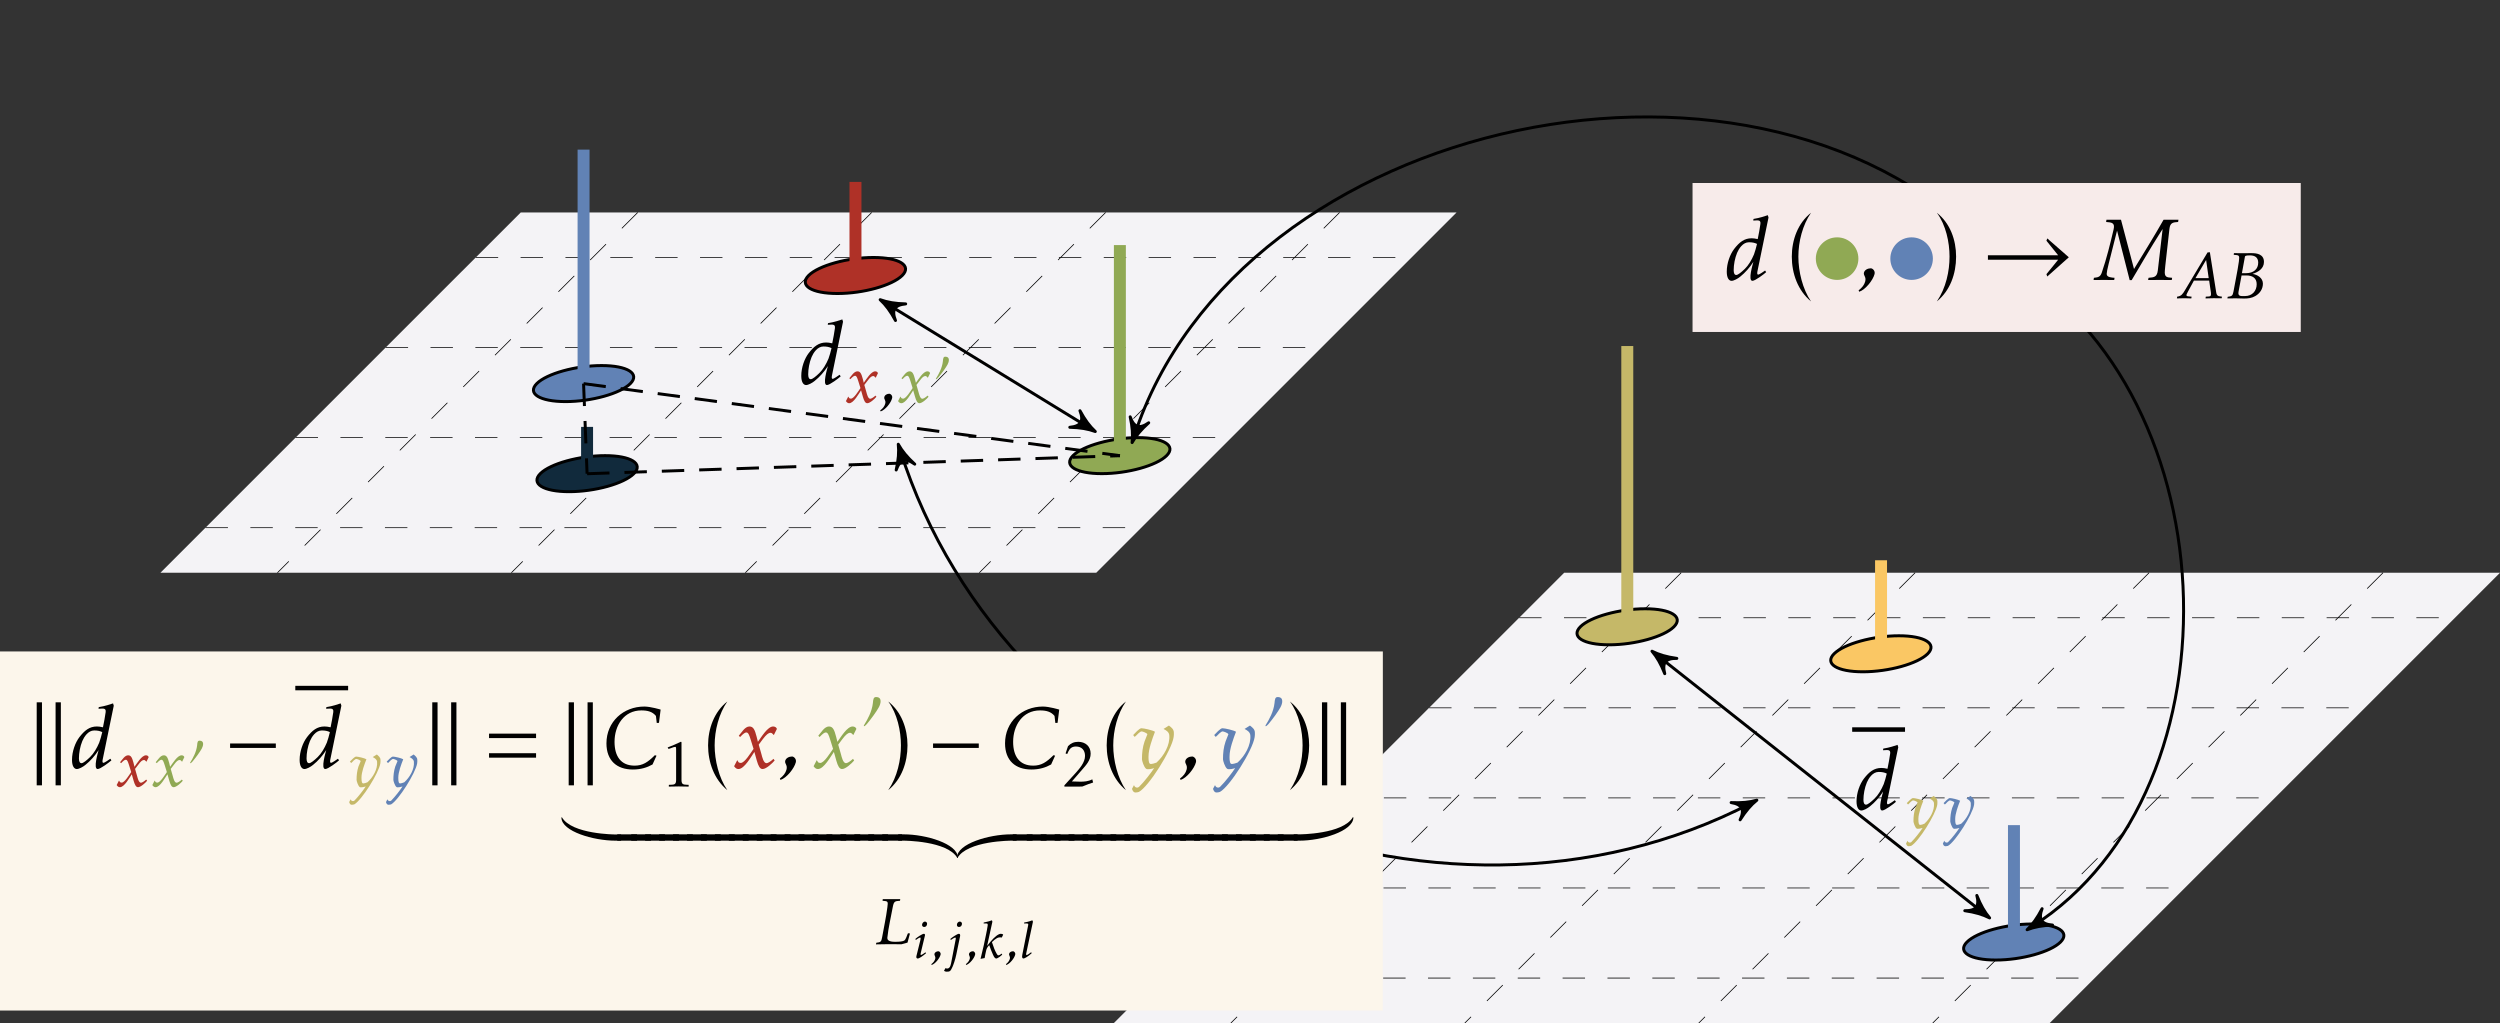 <?xml version="1.0" encoding="UTF-8" standalone="no"?>
<svg
   xmlns:dc="http://purl.org/dc/elements/1.1/"
   xmlns:cc="http://creativecommons.org/ns#"
   xmlns:rdf="http://www.w3.org/1999/02/22-rdf-syntax-ns#"
   xmlns:svg="http://www.w3.org/2000/svg"
   xmlns="http://www.w3.org/2000/svg"
   xmlns:xlink="http://www.w3.org/1999/xlink"
   xmlns:sodipodi="http://sodipodi.sourceforge.net/DTD/sodipodi-0.dtd"
   xmlns:inkscape="http://www.inkscape.org/namespaces/inkscape"
   width="333.149pt"
   height="136.385pt"
   viewBox="0 0 333.149 136.385"
   version="1.2"
   id="svg992"
   sodipodi:docname="fused_gromov_wasserstein.svg"
   inkscape:version="1.0.2 (e86c8708, 2021-01-15)">
  <rect x="0" y="0" width="333.149" height="136.385" fill="#333333" stroke="none"/>
  <sodipodi:namedview
     pagecolor="#ffffff"
     bordercolor="#666666"
     borderopacity="1"
     objecttolerance="10"
     gridtolerance="10"
     guidetolerance="10"
     inkscape:pageopacity="0"
     inkscape:pageshadow="2"
     inkscape:window-width="1440"
     inkscape:window-height="828"
     id="namedview994"
     showgrid="false"
     inkscape:zoom="1.8505234"
     inkscape:cx="222.09932"
     inkscape:cy="90.92333"
     inkscape:window-x="0"
     inkscape:window-y="23"
     inkscape:window-maximized="0"
     inkscape:current-layer="svg992" />
  <defs
     id="defs525">
    <g
       id="g517">
      <symbol
         overflow="visible"
         id="glyph0-0">
        <path
           style="stroke:none;"
           d=""
           id="path391" />
      </symbol>
      <symbol
         overflow="visible"
         id="glyph0-1">
        <path
           style="stroke:none;"
           d="M 6.141 -8.312 L 6.047 -8.625 C 5.672 -8.5 5.016 -8.266 4.141 -8.125 L 4.109 -7.906 C 4.594 -7.906 5.156 -8.094 5.062 -7.453 C 4.969 -6.797 4.844 -6.109 4.703 -5.438 C 4.391 -5.516 4.109 -5.547 3.891 -5.547 C 2.906 -5.547 2.25 -5.016 1.562 -4.125 C 1.016 -3.406 0.578 -2.234 0.578 -1.094 C 0.578 -0.219 0.891 0.125 1.219 0.125 C 1.516 0.125 2.062 -0.172 2.359 -0.422 C 3.047 -0.969 3.641 -1.656 4.125 -2.406 C 4.062 -2.141 3.359 0.125 4 0.125 C 4.359 0.125 5.562 -0.781 5.828 -1.031 L 5.688 -1.25 C 5.516 -1.141 4.938 -0.703 4.75 -0.703 C 4.656 -0.703 4.609 -0.828 4.656 -1.094 Z M 4.609 -4.797 C 4.547 -4.484 4.297 -3.609 4.203 -3.391 C 3.891 -2.656 3.484 -1.953 2.984 -1.469 C 2.531 -1.031 2.078 -0.656 1.844 -0.656 C 1.609 -0.656 1.5 -0.891 1.5 -1.297 C 1.5 -2.016 1.656 -2.891 1.953 -3.609 C 2.188 -4.156 2.719 -5.016 3.531 -5.016 C 3.969 -5.016 4.297 -4.953 4.609 -4.797 Z M 4.609 -4.797 "
           id="path394" />
      </symbol>
      <symbol
         overflow="visible"
         id="glyph0-2">
        <path
           style="stroke:none;"
           d="M 2.156 -0.781 C 2.266 -1.234 1.875 -1.547 1.656 -1.547 C 1.25 -1.547 0.812 -1.328 0.734 -0.938 C 0.672 -0.547 1.078 -0.406 0.906 0.219 C 0.781 0.672 0.484 1.047 0.031 1.391 L 0.109 1.578 C 0.938 1.312 1.953 0.031 2.156 -0.781 Z M 2.156 -0.781 "
           id="path397" />
      </symbol>
      <symbol
         overflow="visible"
         id="glyph0-3">
        <path
           style="stroke:none;"
           d="M 11.391 -8.016 C 10.734 -8.016 10.062 -8.016 9.406 -8.016 C 8.141 -5.781 6.797 -3.641 5.469 -1.453 L 3.734 -8.016 C 3.094 -8.016 2.438 -8.016 1.797 -8.016 L 1.75 -7.719 C 2.438 -7.656 2.969 -7.656 2.75 -6.734 C 2.297 -4.812 1.828 -2.891 1.188 -1.016 C 1.016 -0.484 0.781 -0.328 0.125 -0.281 L 0.078 0.016 C 0.766 0 2.141 0 2.828 0.016 L 2.875 -0.281 C 2.516 -0.312 1.797 -0.328 1.828 -0.812 C 1.844 -1.031 1.906 -1.438 2.094 -2.156 C 3.406 -7.344 3.188 -6.516 3.219 -6.531 L 4.891 0.031 L 5.156 0.031 C 6.406 -2.062 7.625 -4.188 8.938 -6.25 L 9.281 -6.781 L 8.641 -1.266 C 8.531 -0.375 8.156 -0.344 7.406 -0.281 L 7.344 0.016 C 8.094 0 9.656 0 10.5 0.016 L 10.547 -0.281 C 9.812 -0.328 9.5 -0.375 9.578 -1.25 C 9.609 -1.672 9.5 -0.641 10.188 -6.797 C 10.281 -7.625 10.656 -7.672 11.344 -7.719 Z M 11.391 -8.016 "
           id="path400" />
      </symbol>
      <symbol
         overflow="visible"
         id="glyph0-4">
        <path
           style="stroke:none;"
           d="M 8.125 -7.797 C 8.125 -7.797 6.797 -8.203 5.953 -8.203 C 3.172 -8.203 0.906 -6.188 0.906 -3.297 C 0.906 -1 2.297 0.188 4.422 0.188 C 5.484 0.188 6.328 -0.078 7.047 -0.484 L 7.578 -1.656 L 7.359 -1.719 C 6.406 -0.766 5.734 -0.328 4.656 -0.328 C 2.844 -0.328 1.984 -1.562 1.984 -3.5 C 1.984 -5.672 3.234 -7.688 5.562 -7.688 C 6.438 -7.688 7.047 -7.5 7.5 -6.953 L 7.609 -6.016 L 7.906 -6.031 Z M 8.125 -7.797 "
           id="path403" />
      </symbol>
      <symbol
         overflow="visible"
         id="glyph0-5">
        <path
           style="stroke:none;"
           d="M 5.969 -5.219 C 5.922 -5.406 5.719 -5.547 5.469 -5.547 C 4.734 -5.547 3.891 -4.125 3.438 -3.5 L 3.266 -4.188 C 3.031 -5.109 2.828 -5.547 2.312 -5.547 C 1.703 -5.547 1.25 -4.719 0.891 -4.312 L 1.062 -4.141 C 1.5 -4.609 1.734 -4.75 1.891 -4.75 C 2.141 -4.75 2.266 -4.484 2.484 -3.766 L 2.859 -2.562 C 2.516 -2.094 1.688 -0.688 1.156 -0.688 C 1.016 -0.688 0.906 -0.734 0.859 -0.781 L 0.688 -1.062 L 0.266 -0.25 C 0.453 0 0.594 0.125 0.844 0.125 C 1.641 0.125 2.562 -1.578 2.969 -2.156 L 3.297 -0.984 C 3.5 -0.281 3.703 0.125 4.062 0.125 C 4.547 0.125 5.359 -0.641 5.672 -1.016 L 5.516 -1.234 C 5.094 -0.844 4.75 -0.656 4.578 -0.656 C 4.188 -0.656 4 -1.516 3.922 -1.812 L 3.547 -3.125 C 3.656 -3.281 4 -3.719 4.094 -3.859 C 4.547 -4.453 4.844 -4.703 5.109 -4.703 C 5.234 -4.703 5.328 -4.656 5.422 -4.547 C 5.469 -4.469 5.562 -4.406 5.562 -4.406 Z M 5.969 -5.219 "
           id="path406" />
      </symbol>
      <symbol
         overflow="visible"
         id="glyph0-6">
        <path
           style="stroke:none;"
           d="M 5.75 -4.719 C 5.75 -5.188 5.406 -5.422 5.094 -5.672 L 4.375 -5.219 C 4.703 -5.047 5.094 -4.828 5.141 -4.391 C 5.266 -3.078 4.422 -1.625 3.438 -0.734 C 3.344 -0.703 2.734 -0.469 2.562 -0.578 C 2.344 -0.734 2.375 -1.406 2.375 -1.578 C 2.375 -2.562 2.891 -3.938 3.234 -4.844 C 2.938 -5.047 1.75 -5.312 1.422 -5.312 C 1.141 -5.312 0.531 -4.609 0.328 -4.406 L 0.531 -4.156 C 0.688 -4.281 0.844 -4.453 1 -4.609 C 1.172 -4.766 1.344 -4.891 1.453 -4.891 C 1.594 -4.891 2.219 -4.656 2.219 -4.5 C 2.219 -4.469 1.891 -3.688 1.844 -3.547 C 1.578 -2.75 1.5 -2.016 1.5 -1.172 C 1.5 -1 1.75 -0.125 2.062 0.094 C 2.266 0.234 2.922 0.078 3.125 0 C 2.734 0.594 1.844 1.781 1.094 2.516 C 0.953 2.641 0.578 2.672 0.438 2.266 L 0.172 2.766 C 0.266 3.047 0.375 3.25 0.656 3.25 C 0.734 3.25 1.016 3.219 1.094 3.172 C 2.406 2.453 5.469 -2.391 5.719 -4.125 C 5.766 -4.359 5.75 -4.547 5.75 -4.719 Z M 5.75 -4.719 "
           id="path409" />
      </symbol>
      <symbol
         overflow="visible"
         id="glyph1-0">
        <path
           style="stroke:none;"
           d=""
           id="path412" />
      </symbol>
      <symbol
         overflow="visible"
         id="glyph1-1">
        <path
           style="stroke:none;"
           d="M 3.438 2.938 C 2.312 1.297 1.75 -1.047 1.75 -3.031 C 1.75 -5.031 2.312 -7.25 3.438 -8.875 C 1.688 -7.5 0.875 -5.266 0.875 -3.031 C 0.875 -0.766 1.688 1.5 3.438 2.938 Z M 3.438 2.938 "
           id="path415" />
      </symbol>
      <symbol
         overflow="visible"
         id="glyph1-2">
        <path
           style="stroke:none;"
           d="M 3.094 -3.031 C 3.094 -5.266 2.297 -7.484 0.531 -8.875 C 1.734 -7.25 2.219 -4.938 2.219 -3.031 C 2.219 -1.094 1.75 1.141 0.531 2.938 C 2.297 1.5 3.094 -0.734 3.094 -3.031 Z M 3.094 -3.031 "
           id="path418" />
      </symbol>
      <symbol
         overflow="visible"
         id="glyph1-3">
        <path
           style="stroke:none;"
           d="M 7.047 -4 L 7.047 -4.594 L 0.781 -4.594 L 0.781 -4 Z M 7.047 -1.391 L 7.047 -1.984 L 0.781 -1.984 L 0.781 -1.391 Z M 7.047 -1.391 "
           id="path421" />
      </symbol>
      <symbol
         overflow="visible"
         id="glyph2-0">
        <path
           style="stroke:none;"
           d=""
           id="path424" />
      </symbol>
      <symbol
         overflow="visible"
         id="glyph2-1">
        <path
           style="stroke:none;"
           d="M 11.562 -3.016 L 8.688 -5.531 L 8.578 -5.219 L 10.141 -3.281 L 0.781 -3.281 L 0.781 -2.688 L 10.141 -2.688 L 8.578 -0.766 L 8.688 -0.453 Z M 11.562 -3.016 "
           id="path427" />
      </symbol>
      <symbol
         overflow="visible"
         id="glyph2-2">
        <path
           style="stroke:none;"
           d="M 4.125 2.297 L 4.125 -8.766 L 3.422 -8.766 L 3.422 2.297 Z M 1.609 2.297 L 1.609 -8.766 L 0.906 -8.766 L 0.906 2.297 Z M 1.609 2.297 "
           id="path430" />
      </symbol>
      <symbol
         overflow="visible"
         id="glyph2-3">
        <path
           style="stroke:none;"
           d="M 6.703 -2.688 L 6.703 -3.281 L 0.609 -3.281 L 0.609 -2.688 Z M 6.703 -2.688 "
           id="path433" />
      </symbol>
      <symbol
         overflow="visible"
         id="glyph3-0">
        <path
           style="stroke:none;"
           d=""
           id="path436" />
      </symbol>
      <symbol
         overflow="visible"
         id="glyph3-1">
        <path
           style="stroke:none;"
           d="M 5.938 -0.219 C 5.469 -0.281 5.25 -0.281 5.172 -0.797 L 4.328 -6.141 L 4.016 -6.109 L 1 -1.062 C 0.719 -0.594 0.531 -0.281 -0.031 -0.219 L -0.062 0.016 C 0.578 -0.016 1.234 -0.016 1.859 0.016 L 1.891 -0.219 C 1.141 -0.281 1.047 -0.25 1.406 -0.891 L 2.203 -2.359 L 4.234 -2.359 C 4.234 -2.359 4.469 -0.766 4.469 -0.75 C 4.516 -0.172 4.391 -0.266 3.781 -0.219 L 3.75 0.016 C 4.469 -0.016 5.203 -0.016 5.922 0 C 5.891 0 5.938 -0.219 5.938 -0.219 Z M 4.172 -2.688 L 2.406 -2.688 L 3.828 -5.109 Z M 4.172 -2.688 "
           id="path439" />
      </symbol>
      <symbol
         overflow="visible"
         id="glyph3-2">
        <path
           style="stroke:none;"
           d="M 5.188 -4.844 C 5.188 -5.859 4.281 -6.031 3.484 -6.016 C 2.891 -6.016 1.766 -6 1.188 -6.016 L 1.156 -5.797 C 1.906 -5.734 1.953 -5.766 1.844 -4.891 C 1.656 -3.547 1.359 -2.234 1.125 -0.891 C 1.016 -0.328 0.906 -0.266 0.359 -0.203 L 0.312 0.016 C 0.938 -0.016 2.047 0.016 2.484 0.031 C 3.031 0.047 3.578 -0.031 4.031 -0.297 C 4.656 -0.656 5.047 -1.25 5.047 -1.953 C 5.047 -2.703 4.328 -3.156 3.656 -3.25 C 4.406 -3.484 5.188 -3.953 5.188 -4.844 Z M 4.422 -4.75 C 4.422 -3.906 3.828 -3.344 2.766 -3.344 L 2.25 -3.344 L 2.656 -5.562 C 2.703 -5.734 3.172 -5.719 3.312 -5.719 C 3.969 -5.719 4.422 -5.453 4.422 -4.75 Z M 4.219 -1.875 C 4.219 -0.984 3.625 -0.297 2.656 -0.297 C 2.141 -0.297 1.688 -0.219 1.797 -0.859 L 2.203 -3.047 L 2.828 -3.047 C 3.656 -3.047 4.219 -2.703 4.219 -1.875 Z M 4.219 -1.875 "
           id="path442" />
      </symbol>
      <symbol
         overflow="visible"
         id="glyph3-3">
        <path
           style="stroke:none;"
           d="M 4.469 -3.906 C 4.438 -4.047 4.297 -4.156 4.109 -4.156 C 3.547 -4.156 2.922 -3.094 2.578 -2.625 L 2.453 -3.141 C 2.266 -3.828 2.125 -4.156 1.734 -4.156 C 1.281 -4.156 0.938 -3.547 0.656 -3.234 L 0.797 -3.109 C 1.125 -3.469 1.297 -3.562 1.422 -3.562 C 1.609 -3.562 1.688 -3.359 1.859 -2.828 L 2.141 -1.922 C 1.891 -1.562 1.266 -0.516 0.875 -0.516 C 0.766 -0.516 0.688 -0.547 0.641 -0.594 L 0.516 -0.797 L 0.203 -0.188 C 0.344 0 0.453 0.094 0.641 0.094 C 1.234 0.094 1.922 -1.188 2.219 -1.625 L 2.469 -0.75 C 2.625 -0.219 2.781 0.094 3.047 0.094 C 3.406 0.094 4.031 -0.469 4.266 -0.766 L 4.141 -0.922 C 3.828 -0.641 3.562 -0.5 3.438 -0.5 C 3.141 -0.5 3 -1.141 2.938 -1.359 L 2.656 -2.344 C 2.75 -2.469 3 -2.797 3.078 -2.891 C 3.406 -3.344 3.625 -3.531 3.844 -3.531 C 3.922 -3.531 4 -3.5 4.062 -3.406 C 4.094 -3.359 4.172 -3.297 4.172 -3.297 Z M 4.469 -3.906 "
           id="path445" />
      </symbol>
      <symbol
         overflow="visible"
         id="glyph3-4">
        <path
           style="stroke:none;"
           d="M 1.609 -0.594 C 1.688 -0.922 1.406 -1.172 1.234 -1.172 C 0.938 -1.172 0.609 -1 0.562 -0.703 C 0.5 -0.406 0.812 -0.312 0.688 0.156 C 0.594 0.5 0.375 0.797 0.016 1.047 L 0.078 1.188 C 0.703 0.984 1.469 0.031 1.609 -0.594 Z M 1.609 -0.594 "
           id="path448" />
      </symbol>
      <symbol
         overflow="visible"
         id="glyph3-5">
        <path
           style="stroke:none;"
           d="M 4.312 -3.547 C 4.312 -3.891 4.047 -4.062 3.828 -4.266 L 3.281 -3.922 C 3.531 -3.781 3.828 -3.625 3.859 -3.297 C 3.953 -2.312 3.312 -1.219 2.578 -0.562 C 2.516 -0.531 2.047 -0.344 1.922 -0.438 C 1.766 -0.562 1.781 -1.062 1.781 -1.188 C 1.781 -1.922 2.172 -2.953 2.438 -3.625 C 2.203 -3.781 1.312 -3.984 1.062 -3.984 C 0.859 -3.984 0.391 -3.469 0.234 -3.312 L 0.406 -3.125 C 0.516 -3.203 0.625 -3.344 0.75 -3.469 C 0.875 -3.578 1 -3.672 1.094 -3.672 C 1.188 -3.672 1.672 -3.5 1.672 -3.375 C 1.672 -3.359 1.422 -2.766 1.375 -2.656 C 1.188 -2.062 1.125 -1.516 1.125 -0.875 C 1.125 -0.75 1.312 -0.094 1.547 0.078 C 1.688 0.172 2.203 0.047 2.344 0 C 2.047 0.453 1.375 1.344 0.828 1.891 C 0.719 1.984 0.438 2 0.328 1.703 L 0.141 2.078 C 0.203 2.281 0.281 2.438 0.5 2.438 C 0.547 2.438 0.766 2.406 0.812 2.391 C 1.797 1.844 4.094 -1.797 4.297 -3.094 C 4.328 -3.281 4.312 -3.422 4.312 -3.547 Z M 4.312 -3.547 "
           id="path451" />
      </symbol>
      <symbol
         overflow="visible"
         id="glyph3-6">
        <path
           style="stroke:none;"
           d="M 4.797 -1.438 L 4.531 -1.469 C 4.391 -1.203 4.281 -0.688 4.047 -0.5 C 3.859 -0.375 3.406 -0.328 2.828 -0.328 C 2.531 -0.328 1.734 -0.344 1.781 -0.859 C 1.922 -2.25 2.266 -3.625 2.516 -5.016 C 2.656 -5.734 2.812 -5.75 3.469 -5.797 L 3.5 -6.016 C 2.891 -6 1.734 -6.016 1.172 -6.016 L 1.141 -5.797 C 1.891 -5.734 1.891 -5.734 1.781 -4.891 C 1.609 -3.547 1.312 -2.219 1.078 -0.891 C 0.984 -0.328 0.875 -0.266 0.312 -0.203 L 0.266 0.016 C 1.109 -0.016 2.578 -0.016 3.672 0 L 4.469 -0.219 C 4.531 -0.469 4.672 -1.016 4.797 -1.438 Z M 4.797 -1.438 "
           id="path454" />
      </symbol>
      <symbol
         overflow="visible"
         id="glyph4-0">
        <path
           style="stroke:none;"
           d=""
           id="path457" />
      </symbol>
      <symbol
         overflow="visible"
         id="glyph4-1">
        <path
           style="stroke:none;"
           d="M 2.047 -2.469 C 2.234 -2.812 2.422 -3.516 1.75 -3.516 C 1.484 -3.516 1.453 -3.281 1.422 -2.891 C 1.328 -2.016 0.875 -1.203 0.516 -0.625 C 0.438 -0.516 0.5 -0.391 0.781 -0.703 C 1.266 -1.281 1.812 -2.031 2.047 -2.469 Z M 2.047 -2.469 "
           id="path460" />
      </symbol>
      <symbol
         overflow="visible"
         id="glyph5-0">
        <path
           style="stroke:none;"
           d=""
           id="path463" />
      </symbol>
      <symbol
         overflow="visible"
         id="glyph5-1">
        <path
           style="stroke:none;"
           d="M 3.672 0.016 L 3.672 -0.219 C 3.109 -0.266 2.719 -0.156 2.719 -0.828 L 2.719 -5.891 L 2.656 -5.969 C 1.594 -5.484 1.922 -5.625 0.875 -5.203 L 0.969 -5.016 C 1.188 -5.016 1.641 -5.281 1.891 -5.281 C 2.016 -5.281 2 -5.016 2 -4.938 L 2 -0.828 C 2 -0.141 1.594 -0.266 1.031 -0.219 L 1.031 0.016 C 1.906 -0.016 2.797 -0.016 3.672 0.016 Z M 3.672 0.016 "
           id="path466" />
      </symbol>
      <symbol
         overflow="visible"
         id="glyph5-2">
        <path
           style="stroke:none;"
           d="M 4.453 -0.531 L 4.344 -0.953 C 3.797 -0.672 3.25 -0.641 2.75 -0.641 C 2.344 -0.641 1.625 -0.672 1.625 -0.672 L 2.953 -2.203 C 3.5 -2.828 4.125 -3.484 4.125 -4.375 C 4.125 -5.359 3.422 -5.953 2.469 -5.953 C 1.922 -5.953 1.484 -5.766 1.109 -5.375 L 0.781 -4.406 L 1 -4.328 L 1.156 -4.672 C 1.375 -5.109 1.656 -5.328 2.172 -5.328 C 2.938 -5.328 3.375 -4.828 3.375 -4.078 C 3.375 -3.203 2.641 -2.375 2.094 -1.766 L 0.625 -0.156 L 0.625 0.016 C 0.938 0 2.922 0.031 3.031 0 C 3.953 -0.375 3.688 -0.266 4.453 -0.531 Z M 4.453 -0.531 "
           id="path469" />
      </symbol>
      <symbol
         overflow="visible"
         id="glyph6-0">
        <path
           style="stroke:none;"
           d=""
           id="path472" />
      </symbol>
      <symbol
         overflow="visible"
         id="glyph6-1">
        <path
           style="stroke:none;"
           d="M 2.625 -3.172 C 2.875 -3.625 3.125 -4.531 2.25 -4.531 C 1.906 -4.531 1.875 -4.219 1.828 -3.719 C 1.703 -2.594 1.125 -1.547 0.656 -0.797 C 0.562 -0.656 0.641 -0.5 1 -0.906 C 1.625 -1.641 2.328 -2.625 2.625 -3.172 Z M 2.625 -3.172 "
           id="path475" />
      </symbol>
      <symbol
         overflow="visible"
         id="glyph7-0">
        <path
           style="stroke:none;"
           d=""
           id="path478" />
      </symbol>
      <symbol
         overflow="visible"
         id="glyph7-1">
        <path
           style="stroke:none;"
           d="M 7.891 0 L 7.891 -0.828 L 7.156 -0.828 C 7.156 -0.828 1.312 -0.828 0 -3.125 C 0 -3.125 -0.062 -3.109 -0.062 -3.047 C 0 -1.234 4.203 0 7.141 0 Z M 7.891 0 "
           id="path481" />
      </symbol>
      <symbol
         overflow="visible"
         id="glyph7-2">
        <path
           style="stroke:none;"
           d="M 7.891 2.219 C 7.828 0.406 3.641 -0.844 0.688 -0.844 L -0.062 -0.844 L -0.062 0 L 0.672 0 C 0.672 0 6.516 0 7.828 2.312 C 7.828 2.312 7.891 2.281 7.891 2.219 Z M 7.891 2.219 "
           id="path484" />
      </symbol>
      <symbol
         overflow="visible"
         id="glyph7-3">
        <path
           style="stroke:none;"
           d="M 7.891 0 L 7.891 -0.844 L 7.141 -0.844 C 4.203 -0.844 0 0.406 -0.062 2.219 C -0.062 2.281 0 2.312 0 2.312 C 1.312 0 7.156 0 7.156 0 Z M 7.891 0 "
           id="path487" />
      </symbol>
      <symbol
         overflow="visible"
         id="glyph7-4">
        <path
           style="stroke:none;"
           d="M 7.891 -3.062 C 7.891 -3.125 7.828 -3.141 7.828 -3.141 C 6.516 -0.844 0.672 -0.844 0.672 -0.844 L -0.062 -0.844 L -0.062 0 L 0.688 0 C 3.641 0 7.828 -1.25 7.891 -3.062 Z M 7.891 -3.062 "
           id="path490" />
      </symbol>
      <symbol
         overflow="visible"
         id="glyph8-0">
        <path
           style="stroke:none;"
           d="M 10.406 8.25 L 9.234 7.344 C 8.984 6.234 8.062 5.422 6.703 5.406 L 6.703 3.531 C 6.703 2.5 6.703 0.438 8.141 0.438 C 8.578 0.438 8.812 0.531 9.031 1.188 L 9.203 1.094 C 9.156 0.938 9.188 0 8.25 0 C 7.375 0 6.797 0.312 6.406 0.797 C 6.344 0.484 6.188 0 5.5 0 C 3.094 0 2.875 2.438 2.875 4.266 L 2.875 5.422 C 1.266 5.422 0.203 6.656 0.25 8.094 C 0.297 9.641 0.938 10.906 2.859 11.016 C 2.859 11.438 2.891 11.922 2.891 12.328 C 2.891 13.328 2.906 15.25 1.516 15.25 C 1.172 15.25 0.781 15.062 0.656 14.5 L 0.438 14.609 C 0.484 14.766 0.453 15.688 1.406 15.688 C 2.266 15.688 2.828 15.328 3.219 14.766 C 3.266 15.078 3.375 15.688 4.141 15.688 C 6.484 15.688 6.703 12.953 6.703 11.016 C 8.688 10.906 9.266 9.656 9.312 8.094 L 10.047 8.703 Z M 6.234 1.047 C 5.703 1.922 5.625 3.203 5.625 4.266 L 5.625 5.422 L 3.953 5.406 L 3.953 3.531 C 3.953 2.5 3.953 0.438 5.391 0.438 C 5.797 0.438 6.031 0.531 6.234 1.047 Z M 8.609 8.062 C 8.578 9.938 7.859 10.281 6.703 10.406 L 6.703 6.016 C 7.656 6.094 8.328 6.5 8.531 7.406 L 7.5 8.422 L 7.906 8.828 Z M 5.609 10.406 L 3.953 10.406 L 3.953 6.016 L 5.609 6.016 Z M 2.859 10.406 C 1.672 10.281 0.984 9.875 0.953 8.062 C 0.938 6.844 1.828 6.094 2.859 6.016 Z M 5.641 12.328 C 5.641 13.328 5.656 15.25 4.266 15.25 C 3.922 15.25 3.531 15.062 3.406 14.5 L 3.359 14.516 C 3.891 13.562 3.953 12.156 3.953 11.016 L 5.609 11.016 C 5.609 11.438 5.641 11.922 5.641 12.328 Z M 5.641 12.328 "
           id="path493" />
      </symbol>
      <symbol
         overflow="visible"
         id="glyph8-1">
        <path
           style="stroke:none;"
           d="M 2.578 0 L 2.578 -0.844 L -0.062 -0.844 L -0.062 0 Z M 2.578 0 "
           id="path496" />
      </symbol>
      <symbol
         overflow="visible"
         id="glyph9-0">
        <path
           style="stroke:none;"
           d=""
           id="path499" />
      </symbol>
      <symbol
         overflow="visible"
         id="glyph9-1">
        <path
           style="stroke:none;"
           d="M 1.984 -4.578 C 1.984 -4.719 1.875 -4.859 1.703 -4.859 C 1.484 -4.859 1.312 -4.625 1.312 -4.406 C 1.328 -4.25 1.422 -4.141 1.609 -4.141 C 1.828 -4.141 1.984 -4.328 1.984 -4.578 Z M 1.844 -0.641 L 1.766 -0.766 C 1.672 -0.688 1.266 -0.406 1.172 -0.406 C 1.125 -0.406 1.094 -0.484 1.125 -0.609 L 1.672 -2.891 C 1.734 -3.078 1.719 -3.234 1.562 -3.234 C 1.344 -3.234 0.625 -2.75 0.422 -2.547 L 0.484 -2.406 C 0.562 -2.484 0.953 -2.734 1.047 -2.734 C 1.188 -2.734 1.094 -2.422 1.078 -2.344 L 0.562 -0.266 C 0.5 -0.031 0.625 0.062 0.734 0.062 C 0.938 0.062 1.406 -0.266 1.844 -0.641 Z M 1.844 -0.641 "
           id="path502" />
      </symbol>
      <symbol
         overflow="visible"
         id="glyph9-2">
        <path
           style="stroke:none;"
           d="M 1.25 -0.453 C 1.312 -0.719 1.094 -0.906 0.969 -0.906 C 0.734 -0.906 0.469 -0.781 0.438 -0.547 C 0.391 -0.328 0.625 -0.234 0.531 0.125 C 0.453 0.391 0.281 0.609 0.016 0.812 L 0.062 0.922 C 0.547 0.766 1.141 0.016 1.25 -0.453 Z M 1.25 -0.453 "
           id="path505" />
      </symbol>
      <symbol
         overflow="visible"
         id="glyph9-3">
        <path
           style="stroke:none;"
           d="M 2.391 -4.578 C 2.391 -4.719 2.281 -4.859 2.109 -4.859 C 1.875 -4.859 1.703 -4.625 1.719 -4.406 C 1.719 -4.25 1.828 -4.141 2 -4.141 C 2.234 -4.141 2.391 -4.328 2.391 -4.578 Z M 2.141 -2.906 C 2.172 -3.078 2.141 -3.234 1.984 -3.234 C 1.766 -3.234 1.047 -2.734 0.844 -2.547 L 0.906 -2.406 C 1 -2.484 1.391 -2.734 1.484 -2.734 C 1.562 -2.734 1.594 -2.656 1.547 -2.453 L 0.938 0.719 C 0.844 1.219 0.625 1.531 0.188 1.344 L 0 1.703 C 0 1.703 0.172 1.812 0.281 1.812 C 0.703 1.812 0.844 1.859 1.125 1.188 C 1.219 1 1.516 0.172 1.641 -0.484 Z M 2.141 -2.906 "
           id="path508" />
      </symbol>
      <symbol
         overflow="visible"
         id="glyph9-4">
        <path
           style="stroke:none;"
           d="M 3.281 -3.109 C 3.234 -3.188 3.125 -3.234 2.969 -3.234 C 2.641 -3.234 2.125 -2.812 1.594 -2.188 C 1.438 -2 1.281 -1.812 1.141 -1.625 L 1.844 -4.844 L 1.781 -5.031 C 1.562 -4.953 1.203 -4.828 0.688 -4.734 L 0.672 -4.609 L 1.016 -4.609 C 1.203 -4.609 1.234 -4.562 1.219 -4.344 C 1.094 -3.484 0.875 -2.594 0.703 -1.734 C 0.609 -1.297 0.484 -0.797 0.266 0.109 L 0.812 0 C 0.812 -0.094 0.953 -0.75 1 -0.953 C 1.062 -1.25 1.172 -1.469 1.422 -1.719 C 1.609 -1.203 1.766 -0.781 1.922 -0.453 C 2.094 -0.047 2.234 0.062 2.359 0.062 C 2.531 0.062 3.047 -0.312 3.156 -0.469 L 3.078 -0.594 C 3.016 -0.516 2.75 -0.359 2.641 -0.359 C 2.562 -0.359 2.516 -0.406 2.422 -0.562 C 2.203 -0.922 1.984 -1.484 1.781 -2.125 C 1.984 -2.328 2.203 -2.516 2.453 -2.656 C 2.656 -2.766 2.875 -2.781 3.094 -2.734 Z M 3.281 -3.109 "
           id="path511" />
      </symbol>
      <symbol
         overflow="visible"
         id="glyph9-5">
        <path
           style="stroke:none;"
           d="M 1.906 -4.844 L 1.828 -5.031 C 1.625 -4.953 1.281 -4.828 0.734 -4.734 L 0.719 -4.609 L 1.062 -4.609 C 1.266 -4.609 1.312 -4.562 1.266 -4.359 L 0.484 -0.422 C 0.406 -0.062 0.516 0.062 0.641 0.062 C 0.797 0.062 1.25 -0.203 1.734 -0.641 L 1.672 -0.781 C 1.562 -0.688 1.156 -0.391 1.062 -0.391 C 1.016 -0.391 0.984 -0.469 1 -0.578 Z M 1.906 -4.844 "
           id="path514" />
      </symbol>
    </g>
    <clipPath
       id="clip1">
      <path
         d="M 148 76 L 333.148 76 L 333.148 136.387 L 148 136.387 Z M 148 76 "
         id="path519" />
    </clipPath>
    <clipPath
       id="clip2">
      <path
         d="M 153 74 L 329 74 L 329 136.387 L 153 136.387 Z M 153 74 "
         id="path522" />
    </clipPath>
  </defs>
  <g
     id="surface11229">
    <path
       style=" stroke:none;fill-rule:nonzero;fill:rgb(95.399%,95.2%,96.399%);fill-opacity:1;"
       d="M 69.395 28.312 L 21.383 76.32 L 146.09 76.32 L 194.102 28.312 Z M 69.395 28.312 "
       id="path527" />
    <path
       style="fill:none;stroke-width:0.1;stroke-linecap:butt;stroke-linejoin:miter;stroke:rgb(0%,0%,0%);stroke-opacity:1;stroke-dasharray:2.989,2.989;stroke-miterlimit:10;"
       d="M -15.587 -0.001 L 109.12 -0.001 M -27.591 -12.004 L 97.116 -12.004 M -39.595 -24.004 L 85.112 -24.004 M -51.595 -36.008 L 73.112 -36.008 M 6.002 6 L -42.009 -42.008 M 37.178 6 L -10.834 -42.008 M 68.354 6 L 20.342 -42.008 M 99.534 6 L 51.522 -42.008 "
       transform="matrix(1,0,0,-1,78.982,34.312)"
       id="path529" />
    <g
       clip-path="url(#clip1)"
       clip-rule="nonzero"
       id="g533">
      <path
         style=" stroke:none;fill-rule:nonzero;fill:rgb(95.399%,95.2%,96.399%);fill-opacity:1;"
         d="M 208.445 76.32 L 148.43 136.336 L 273.137 136.336 L 333.152 76.32 Z M 208.445 76.32 "
         id="path531" />
    </g>
    <g
       clip-path="url(#clip2)"
       clip-rule="nonzero"
       id="g537">
      <path
         style="fill:none;stroke-width:0.1;stroke-linecap:butt;stroke-linejoin:miter;stroke:rgb(0%,0%,0%);stroke-opacity:1;stroke-dasharray:2.989,2.989;stroke-miterlimit:10;"
         d="M 123.459 -48.012 L 248.17 -48.012 M 111.459 -60.016 L 236.166 -60.016 M 99.456 -72.016 L 224.163 -72.016 M 87.452 -84.02 L 212.159 -84.02 M 75.448 -96.024 L 200.159 -96.024 M 145.049 -42.008 L 85.038 -102.024 M 176.229 -42.008 L 116.213 -102.024 M 207.405 -42.008 L 147.389 -102.024 M 238.581 -42.008 L 178.569 -102.024 "
         transform="matrix(1,0,0,-1,78.982,34.312)"
         id="path535" />
    </g>
    <path
       style="fill-rule:nonzero;fill:rgb(37.999%,50.999%,70.999%);fill-opacity:1;stroke-width:0.399;stroke-linecap:butt;stroke-linejoin:miter;stroke:rgb(0%,0%,0%);stroke-opacity:1;stroke-miterlimit:10;"
       d="M 5.018 -16.805 C 3.694 -18.129 -0.173 -19.204 -3.615 -19.204 C -7.06 -19.204 -8.775 -18.129 -7.451 -16.805 C -6.127 -15.477 -2.259 -14.403 1.186 -14.403 C 4.627 -14.403 6.346 -15.477 5.018 -16.805 Z M 5.018 -16.805 "
       transform="matrix(1,0,0,-1,78.982,34.312)"
       id="path539" />
    <path
       style="fill-rule:nonzero;fill:rgb(6.667%,16.472%,23.528%);fill-opacity:1;stroke-width:0.399;stroke-linecap:butt;stroke-linejoin:miter;stroke:rgb(0%,0%,0%);stroke-opacity:1;stroke-miterlimit:10;"
       d="M 5.487 -28.805 C 4.163 -30.133 0.295 -31.208 -3.15 -31.208 C -6.591 -31.208 -8.31 -30.133 -6.982 -28.805 C -5.658 -27.481 -1.791 -26.407 1.651 -26.407 C 5.096 -26.407 6.815 -27.481 5.487 -28.805 Z M 5.487 -28.805 "
       transform="matrix(1,0,0,-1,78.982,34.312)"
       id="path541" />
    <path
       style="fill-rule:nonzero;fill:rgb(68.625%,19.217%,15.294%);fill-opacity:1;stroke-width:0.399;stroke-linecap:butt;stroke-linejoin:miter;stroke:rgb(0%,0%,0%);stroke-opacity:1;stroke-miterlimit:10;"
       d="M 41.248 -2.399 C 39.92 -3.727 36.053 -4.801 32.612 -4.801 C 29.166 -4.801 27.452 -3.727 28.776 -2.399 C 30.104 -1.075 33.967 -0.001 37.413 -0.001 C 40.854 -0.001 42.573 -1.075 41.248 -2.399 Z M 41.248 -2.399 "
       transform="matrix(1,0,0,-1,78.982,34.312)"
       id="path543" />
    <path
       style="fill-rule:nonzero;fill:rgb(56.47%,66.273%,32.939%);fill-opacity:1;stroke-width:0.399;stroke-linecap:butt;stroke-linejoin:miter;stroke:rgb(0%,0%,0%);stroke-opacity:1;stroke-miterlimit:10;"
       d="M 76.479 -26.407 C 75.151 -27.731 71.284 -28.805 67.842 -28.805 C 64.397 -28.805 62.682 -27.731 64.006 -26.407 C 65.334 -25.083 69.198 -24.004 72.643 -24.004 C 76.088 -24.004 77.803 -25.083 76.479 -26.407 Z M 76.479 -26.407 "
       transform="matrix(1,0,0,-1,78.982,34.312)"
       id="path545" />
    <path
       style="fill-rule:nonzero;fill:rgb(77.254%,72.156%,40.784%);fill-opacity:1;stroke-width:0.399;stroke-linecap:butt;stroke-linejoin:miter;stroke:rgb(0%,0%,0%);stroke-opacity:1;stroke-miterlimit:10;"
       d="M 144.084 -49.211 C 142.76 -50.54 138.893 -51.614 135.448 -51.614 C 132.006 -51.614 130.288 -50.54 131.616 -49.211 C 132.94 -47.887 136.807 -46.813 140.248 -46.813 C 143.694 -46.813 145.409 -47.887 144.084 -49.211 Z M 144.084 -49.211 "
       transform="matrix(1,0,0,-1,78.982,34.312)"
       id="path547" />
    <path
       style="fill-rule:nonzero;fill:rgb(98.039%,78.04%,39.217%);fill-opacity:1;stroke-width:0.399;stroke-linecap:butt;stroke-linejoin:miter;stroke:rgb(0%,0%,0%);stroke-opacity:1;stroke-miterlimit:10;"
       d="M 177.897 -52.813 C 176.569 -54.137 172.706 -55.211 169.26 -55.211 C 165.815 -55.211 164.1 -54.137 165.424 -52.813 C 166.752 -51.489 170.62 -50.411 174.061 -50.411 C 177.506 -50.411 179.221 -51.489 177.897 -52.813 Z M 177.897 -52.813 "
       transform="matrix(1,0,0,-1,78.982,34.312)"
       id="path549" />
    <path
       style="fill-rule:nonzero;fill:rgb(37.999%,50.999%,70.999%);fill-opacity:1;stroke-width:0.399;stroke-linecap:butt;stroke-linejoin:miter;stroke:rgb(0%,0%,0%);stroke-opacity:1;stroke-miterlimit:10;"
       d="M 195.604 -91.223 C 194.28 -92.547 190.413 -93.622 186.971 -93.622 C 183.526 -93.622 181.807 -92.547 183.135 -91.223 C 184.459 -89.895 188.327 -88.821 191.772 -88.821 C 195.213 -88.821 196.932 -89.895 195.604 -91.223 Z M 195.604 -91.223 "
       transform="matrix(1,0,0,-1,78.982,34.312)"
       id="path551" />
    <path
       style="fill:none;stroke-width:1.594;stroke-linecap:butt;stroke-linejoin:miter;stroke:rgb(37.999%,50.999%,70.999%);stroke-opacity:1;stroke-miterlimit:10;"
       d="M -1.216 -16.805 L -1.216 14.374 "
       transform="matrix(1,0,0,-1,78.982,34.312)"
       id="path553" />
    <path
       style="fill:none;stroke-width:1.594;stroke-linecap:butt;stroke-linejoin:miter;stroke:rgb(6.667%,16.472%,23.528%);stroke-opacity:1;stroke-miterlimit:10;"
       d="M -0.748 -28.813 L -0.748 -22.575 "
       transform="matrix(1,0,0,-1,78.982,34.312)"
       id="path555" />
    <path
       style="fill:none;stroke-width:1.594;stroke-linecap:butt;stroke-linejoin:miter;stroke:rgb(68.625%,19.217%,15.294%);stroke-opacity:1;stroke-miterlimit:10;"
       d="M 35.018 -2.403 L 35.018 10.07 "
       transform="matrix(1,0,0,-1,78.982,34.312)"
       id="path557" />
    <path
       style="fill:none;stroke-width:1.594;stroke-linecap:butt;stroke-linejoin:miter;stroke:rgb(56.47%,66.273%,32.939%);stroke-opacity:1;stroke-miterlimit:10;"
       d="M 70.252 -26.411 L 70.252 1.652 "
       transform="matrix(1,0,0,-1,78.982,34.312)"
       id="path559" />
    <path
       style="fill:none;stroke-width:1.594;stroke-linecap:butt;stroke-linejoin:miter;stroke:rgb(77.254%,72.156%,40.784%);stroke-opacity:1;stroke-miterlimit:10;"
       d="M 137.87 -49.219 L 137.87 -11.801 "
       transform="matrix(1,0,0,-1,78.982,34.312)"
       id="path561" />
    <path
       style="fill:none;stroke-width:1.594;stroke-linecap:butt;stroke-linejoin:miter;stroke:rgb(98.039%,78.04%,39.217%);stroke-opacity:1;stroke-miterlimit:10;"
       d="M 171.686 -52.821 L 171.686 -40.348 "
       transform="matrix(1,0,0,-1,78.982,34.312)"
       id="path563" />
    <path
       style="fill:none;stroke-width:1.594;stroke-linecap:butt;stroke-linejoin:miter;stroke:rgb(37.999%,50.999%,70.999%);stroke-opacity:1;stroke-miterlimit:10;"
       d="M 189.397 -91.235 L 189.397 -75.645 "
       transform="matrix(1,0,0,-1,78.982,34.312)"
       id="path565" />
    <path
       style="fill:none;stroke-width:0.399;stroke-linecap:butt;stroke-linejoin:miter;stroke:rgb(0%,0%,0%);stroke-opacity:1;stroke-dasharray:2.989,1.993;stroke-miterlimit:10;"
       d="M -1.216 -16.809 L -0.748 -28.817 "
       transform="matrix(1,0,0,-1,78.982,34.312)"
       id="path567" />
    <path
       style="fill:none;stroke-width:0.399;stroke-linecap:butt;stroke-linejoin:miter;stroke:rgb(0%,0%,0%);stroke-opacity:1;stroke-dasharray:2.989,1.993;stroke-miterlimit:10;"
       d="M -1.216 -16.809 L 70.264 -26.415 "
       transform="matrix(1,0,0,-1,78.982,34.312)"
       id="path569" />
    <path
       style="fill:none;stroke-width:0.399;stroke-linecap:butt;stroke-linejoin:miter;stroke:rgb(0%,0%,0%);stroke-opacity:1;stroke-dasharray:2.989,1.993;stroke-miterlimit:10;"
       d="M -0.748 -28.817 L 70.264 -26.415 "
       transform="matrix(1,0,0,-1,78.982,34.312)"
       id="path571" />
    <path
       style="fill:none;stroke-width:0.399;stroke-linecap:butt;stroke-linejoin:miter;stroke:rgb(0%,0%,0%);stroke-opacity:1;stroke-miterlimit:10;"
       d="M 72.127 -23.907 C 85.916 18.957 156.194 34.113 187.088 -0.001 C 218.229 -16.219 220.6 -70.833 191.823 -89.153 "
       transform="matrix(1,0,0,-1,78.982,34.312)"
       id="path573" />
    <path
       style="fill-rule:nonzero;fill:rgb(0%,0%,0%);fill-opacity:1;stroke-width:0.399;stroke-linecap:butt;stroke-linejoin:round;stroke:rgb(0%,0%,0%);stroke-opacity:1;stroke-miterlimit:10;"
       d="M 0.797 -0.002 C -0.199 0.199 -1.197 0.596 -2.39 1.296 C -1.195 0.4 -1.196 -0.401 -2.39 -1.294 C -1.195 -0.597 -0.198 -0.199 0.797 -0.002 Z M 0.797 -0.002 "
       transform="matrix(-0.306,0.952,0.952,0.306,151.109,58.219)"
       id="path575" />
    <path
       style="fill-rule:nonzero;fill:rgb(0%,0%,0%);fill-opacity:1;stroke-width:0.399;stroke-linecap:butt;stroke-linejoin:round;stroke:rgb(0%,0%,0%);stroke-opacity:1;stroke-miterlimit:10;"
       d="M 0.798 -0.001 C -0.2 0.2 -1.197 0.598 -2.393 1.295 C -1.195 0.397 -1.196 -0.398 -2.392 -1.294 C -1.194 -0.598 -0.199 -0.199 0.798 -0.001 Z M 0.798 -0.001 "
       transform="matrix(-0.843,0.537,0.537,0.843,270.806,123.467)"
       id="path577" />
    <path
       style=" stroke:none;fill-rule:nonzero;fill:rgb(96.863%,91.922%,91.53%);fill-opacity:1;"
       d="M 225.547 44.238 L 306.598 44.238 L 306.598 24.387 L 225.547 24.387 Z M 225.547 44.238 "
       id="path579" />
    <g
       style="fill:rgb(0%,0%,0%);fill-opacity:1;"
       id="g583">
      <use
         xlink:href="#glyph0-1"
         x="229.53"
         y="37.3"
         id="use581" />
    </g>
    <g
       style="fill:rgb(0%,0%,0%);fill-opacity:1;"
       id="g587">
      <use
         xlink:href="#glyph1-1"
         x="237.9"
         y="37.229"
         id="use585" />
    </g>
    <path
       style="fill-rule:nonzero;fill:rgb(56.47%,66.273%,32.939%);fill-opacity:1;stroke-width:0.399;stroke-linecap:butt;stroke-linejoin:miter;stroke:rgb(56.47%,66.273%,32.939%);stroke-opacity:1;stroke-miterlimit:10;"
       d="M 2.637 0 C 2.637 1.457 1.458 2.637 0.001 2.637 C -1.457 2.637 -2.636 1.457 -2.636 0 C -2.636 -1.457 -1.457 -2.637 0.001 -2.637 C 1.458 -2.637 2.637 -1.457 2.637 0 Z M 2.637 0 "
       transform="matrix(1,0,0,-1,244.812,34.465)"
       id="path589" />
    <g
       style="fill:rgb(0%,0%,0%);fill-opacity:1;"
       id="g593">
      <use
         xlink:href="#glyph0-2"
         x="247.647"
         y="37.3"
         id="use591" />
    </g>
    <path
       style="fill-rule:nonzero;fill:rgb(37.999%,50.999%,70.999%);fill-opacity:1;stroke-width:0.399;stroke-linecap:butt;stroke-linejoin:miter;stroke:rgb(37.999%,50.999%,70.999%);stroke-opacity:1;stroke-miterlimit:10;"
       d="M 2.635 0 C 2.635 1.457 1.455 2.637 -0.002 2.637 C -1.455 2.637 -2.635 1.457 -2.635 0 C -2.635 -1.457 -1.455 -2.637 -0.002 -2.637 C 1.455 -2.637 2.635 -1.457 2.635 0 Z M 2.635 0 "
       transform="matrix(1,0,0,-1,254.74,34.465)"
       id="path595" />
    <g
       style="fill:rgb(0%,0%,0%);fill-opacity:1;"
       id="g599">
      <use
         xlink:href="#glyph1-2"
         x="257.575"
         y="37.229"
         id="use597" />
    </g>
    <g
       style="fill:rgb(0%,0%,0%);fill-opacity:1;"
       id="g603">
      <use
         xlink:href="#glyph2-1"
         x="264.129"
         y="37.3"
         id="use601" />
    </g>
    <g
       style="fill:rgb(0%,0%,0%);fill-opacity:1;"
       id="g607">
      <use
         xlink:href="#glyph0-3"
         x="278.909"
         y="37.3"
         id="use605" />
    </g>
    <g
       style="fill:rgb(0%,0%,0%);fill-opacity:1;"
       id="g613">
      <use
         xlink:href="#glyph3-1"
         x="290.158"
         y="39.751"
         id="use609" />
      <use
         xlink:href="#glyph3-2"
         x="296.506"
         y="39.751"
         id="use611" />
    </g>
    <path
       style="fill:none;stroke-width:0.399;stroke-linecap:butt;stroke-linejoin:miter;stroke:rgb(0%,0%,0%);stroke-opacity:1;stroke-miterlimit:10;"
       d="M 38.991 -6.04 L 66.295 -22.774 "
       transform="matrix(1,0,0,-1,78.982,34.312)"
       id="path615" />
    <path
       style="fill-rule:nonzero;fill:rgb(0%,0%,0%);fill-opacity:1;stroke-width:0.399;stroke-linecap:butt;stroke-linejoin:round;stroke:rgb(0%,0%,0%);stroke-opacity:1;stroke-miterlimit:10;"
       d="M 0.795 0.001 C -0.2 0.197 -1.198 0.599 -2.391 1.297 C -1.194 0.399 -1.196 -0.399 -2.391 -1.297 C -1.198 -0.597 -0.199 -0.201 0.795 0.001 Z M 0.795 0.001 "
       transform="matrix(-0.853,-0.523,-0.523,0.853,117.971,40.352)"
       id="path617" />
    <path
       style="fill-rule:nonzero;fill:rgb(0%,0%,0%);fill-opacity:1;stroke-width:0.399;stroke-linecap:butt;stroke-linejoin:round;stroke:rgb(0%,0%,0%);stroke-opacity:1;stroke-miterlimit:10;"
       d="M 0.798 0 C -0.2 0.2 -1.195 0.598 -2.391 1.294 C -1.197 0.399 -1.195 -0.397 -2.39 -1.294 C -1.195 -0.598 -0.199 -0.198 0.798 0 Z M 0.798 0 "
       transform="matrix(0.853,0.523,0.523,-0.853,145.277,57.087)"
       id="path619" />
    <g
       style="fill:rgb(0%,0%,0%);fill-opacity:1;"
       id="g623">
      <use
         xlink:href="#glyph0-1"
         x="106.2"
         y="51.188"
         id="use621" />
    </g>
    <g
       style="fill:rgb(68.625%,19.217%,15.294%);fill-opacity:1;"
       id="g627">
      <use
         xlink:href="#glyph3-3"
         x="112.524"
         y="53.639"
         id="use625" />
    </g>
    <g
       style="fill:rgb(0%,0%,0%);fill-opacity:1;"
       id="g631">
      <use
         xlink:href="#glyph3-4"
         x="117.277"
         y="53.639"
         id="use629" />
    </g>
    <g
       style="fill:rgb(56.47%,66.273%,32.939%);fill-opacity:1;"
       id="g635">
      <use
         xlink:href="#glyph3-3"
         x="119.473"
         y="53.639"
         id="use633" />
    </g>
    <g
       style="fill:rgb(56.47%,66.273%,32.939%);fill-opacity:1;"
       id="g639">
      <use
         xlink:href="#glyph4-1"
         x="124.225"
         y="51.047"
         id="use637" />
    </g>
    <path
       style="fill:none;stroke-width:0.399;stroke-linecap:butt;stroke-linejoin:miter;stroke:rgb(0%,0%,0%);stroke-opacity:1;stroke-miterlimit:10;"
       d="M 141.788 -52.961 L 185.526 -87.512 "
       transform="matrix(1,0,0,-1,78.982,34.312)"
       id="path641" />
    <path
       style="fill-rule:nonzero;fill:rgb(0%,0%,0%);fill-opacity:1;stroke-width:0.399;stroke-linecap:butt;stroke-linejoin:round;stroke:rgb(0%,0%,0%);stroke-opacity:1;stroke-miterlimit:10;"
       d="M 0.797 0.002 C -0.2 0.199 -1.196 0.597 -2.391 1.296 C -1.195 0.4 -1.196 -0.398 -2.389 -1.296 C -1.195 -0.596 -0.2 -0.198 0.797 0.002 Z M 0.797 0.002 "
       transform="matrix(-0.785,-0.62,-0.62,0.785,220.771,87.274)"
       id="path643" />
    <path
       style="fill-rule:nonzero;fill:rgb(0%,0%,0%);fill-opacity:1;stroke-width:0.399;stroke-linecap:butt;stroke-linejoin:round;stroke:rgb(0%,0%,0%);stroke-opacity:1;stroke-miterlimit:10;"
       d="M 0.799 -0.001 C -0.199 0.197 -1.198 0.598 -2.39 1.294 C -1.196 0.4 -1.198 -0.398 -2.39 -1.295 C -1.193 -0.598 -0.198 -0.201 0.799 -0.001 Z M 0.799 -0.001 "
       transform="matrix(0.785,0.62,0.62,-0.785,264.507,121.825)"
       id="path645" />
    <path
       style="fill:none;stroke-width:0.598;stroke-linecap:butt;stroke-linejoin:miter;stroke:rgb(0%,0%,0%);stroke-opacity:1;stroke-miterlimit:10;"
       d="M -0.001 0.001 L 7.042 0.001 "
       transform="matrix(1,0,0,-1,246.821,97.22)"
       id="path647" />
    <g
       style="fill:rgb(0%,0%,0%);fill-opacity:1;"
       id="g651">
      <use
         xlink:href="#glyph0-1"
         x="246.821"
         y="107.884"
         id="use649" />
    </g>
    <g
       style="fill:rgb(77.254%,72.156%,40.784%);fill-opacity:1;"
       id="g655">
      <use
         xlink:href="#glyph3-5"
         x="253.862"
         y="110.334"
         id="use653" />
    </g>
    <g
       style="fill:rgb(37.999%,50.999%,70.999%);fill-opacity:1;"
       id="g659">
      <use
         xlink:href="#glyph3-5"
         x="258.767"
         y="110.334"
         id="use657" />
    </g>
    <path
       style="fill:none;stroke-width:0.399;stroke-linecap:butt;stroke-linejoin:miter;stroke:rgb(0%,0%,0%);stroke-opacity:1;stroke-miterlimit:10;"
       d="M 40.963 -25.649 C 55.229 -70.938 112.303 -94.598 154.428 -72.688 "
       transform="matrix(1,0,0,-1,78.982,34.312)"
       id="path661" />
    <path
       style="fill-rule:nonzero;fill:rgb(0%,0%,0%);fill-opacity:1;stroke-width:0.399;stroke-linecap:butt;stroke-linejoin:round;stroke:rgb(0%,0%,0%);stroke-opacity:1;stroke-miterlimit:10;"
       d="M 0.798 0.001 C -0.2 0.201 -1.197 0.597 -2.39 1.296 C -1.194 0.399 -1.195 -0.399 -2.391 -1.296 C -1.197 -0.599 -0.199 -0.201 0.798 0.001 Z M 0.798 0.001 "
       transform="matrix(-0.3,-0.954,-0.954,0.3,119.944,59.96)"
       id="path663" />
    <path
       style="fill-rule:nonzero;fill:rgb(0%,0%,0%);fill-opacity:1;stroke-width:0.399;stroke-linecap:butt;stroke-linejoin:round;stroke:rgb(0%,0%,0%);stroke-opacity:1;stroke-miterlimit:10;"
       d="M 0.799 0.001 C -0.199 0.198 -1.197 0.599 -2.39 1.294 C -1.195 0.4 -1.195 -0.397 -2.389 -1.295 C -1.195 -0.6 -0.198 -0.198 0.799 0.001 Z M 0.799 0.001 "
       transform="matrix(0.887,-0.461,-0.461,-0.887,233.408,106.998)"
       id="path665" />
    <path
       style=" stroke:none;fill-rule:nonzero;fill:rgb(98.508%,96.117%,92.157%);fill-opacity:1;"
       d="M 0 134.664 L 184.277 134.664 L 184.277 86.812 L 0 86.812 Z M 0 134.664 "
       id="path667" />
    <g
       style="fill:rgb(0%,0%,0%);fill-opacity:1;"
       id="g671">
      <use
         xlink:href="#glyph2-2"
         x="3.985"
         y="102.357"
         id="use669" />
    </g>
    <g
       style="fill:rgb(0%,0%,0%);fill-opacity:1;"
       id="g675">
      <use
         xlink:href="#glyph0-1"
         x="9.018"
         y="102.357"
         id="use673" />
    </g>
    <g
       style="fill:rgb(68.625%,19.217%,15.294%);fill-opacity:1;"
       id="g679">
      <use
         xlink:href="#glyph3-3"
         x="15.342"
         y="104.807"
         id="use677" />
    </g>
    <g
       style="fill:rgb(56.47%,66.273%,32.939%);fill-opacity:1;"
       id="g683">
      <use
         xlink:href="#glyph3-3"
         x="20.094"
         y="104.807"
         id="use681" />
    </g>
    <g
       style="fill:rgb(56.47%,66.273%,32.939%);fill-opacity:1;"
       id="g687">
      <use
         xlink:href="#glyph4-1"
         x="24.846"
         y="102.216"
         id="use685" />
    </g>
    <g
       style="fill:rgb(0%,0%,0%);fill-opacity:1;"
       id="g691">
      <use
         xlink:href="#glyph2-3"
         x="30.053"
         y="102.357"
         id="use689" />
    </g>
    <path
       style="fill:none;stroke-width:0.598;stroke-linecap:butt;stroke-linejoin:miter;stroke:rgb(0%,0%,0%);stroke-opacity:1;stroke-miterlimit:10;"
       d="M 0.002 0.002 L 7.041 0.002 "
       transform="matrix(1,0,0,-1,39.35,91.693)"
       id="path693" />
    <g
       style="fill:rgb(0%,0%,0%);fill-opacity:1;"
       id="g697">
      <use
         xlink:href="#glyph0-1"
         x="39.35"
         y="102.357"
         id="use695" />
    </g>
    <g
       style="fill:rgb(77.254%,72.156%,40.784%);fill-opacity:1;"
       id="g701">
      <use
         xlink:href="#glyph3-5"
         x="46.391"
         y="104.807"
         id="use699" />
    </g>
    <g
       style="fill:rgb(37.999%,50.999%,70.999%);fill-opacity:1;"
       id="g705">
      <use
         xlink:href="#glyph3-5"
         x="51.296"
         y="104.807"
         id="use703" />
    </g>
    <g
       style="fill:rgb(0%,0%,0%);fill-opacity:1;"
       id="g709">
      <use
         xlink:href="#glyph2-2"
         x="56.699"
         y="102.357"
         id="use707" />
    </g>
    <g
       style="fill:rgb(0%,0%,0%);fill-opacity:1;"
       id="g713">
      <use
         xlink:href="#glyph1-3"
         x="64.389"
         y="102.357"
         id="use711" />
    </g>
    <g
       style="fill:rgb(0%,0%,0%);fill-opacity:1;"
       id="g717">
      <use
         xlink:href="#glyph2-2"
         x="74.876"
         y="102.357"
         id="use715" />
    </g>
    <g
       style="fill:rgb(0%,0%,0%);fill-opacity:1;"
       id="g721">
      <use
         xlink:href="#glyph0-4"
         x="79.909"
         y="102.357"
         id="use719" />
    </g>
    <g
       style="fill:rgb(0%,0%,0%);fill-opacity:1;"
       id="g725">
      <use
         xlink:href="#glyph5-1"
         x="88.098"
         y="104.807"
         id="use723" />
    </g>
    <g
       style="fill:rgb(0%,0%,0%);fill-opacity:1;"
       id="g729">
      <use
         xlink:href="#glyph1-1"
         x="93.483"
         y="102.357"
         id="use727" />
    </g>
    <g
       style="fill:rgb(68.625%,19.217%,15.294%);fill-opacity:1;"
       id="g733">
      <use
         xlink:href="#glyph0-5"
         x="97.56"
         y="102.357"
         id="use731" />
    </g>
    <g
       style="fill:rgb(0%,0%,0%);fill-opacity:1;"
       id="g737">
      <use
         xlink:href="#glyph0-2"
         x="103.896"
         y="102.357"
         id="use735" />
    </g>
    <g
       style="fill:rgb(56.47%,66.273%,32.939%);fill-opacity:1;"
       id="g741">
      <use
         xlink:href="#glyph0-5"
         x="108.153"
         y="102.357"
         id="use739" />
    </g>
    <g
       style="fill:rgb(56.47%,66.273%,32.939%);fill-opacity:1;"
       id="g745">
      <use
         xlink:href="#glyph6-1"
         x="114.49"
         y="97.419"
         id="use743" />
    </g>
    <g
       style="fill:rgb(0%,0%,0%);fill-opacity:1;"
       id="g749">
      <use
         xlink:href="#glyph1-2"
         x="117.839"
         y="102.357"
         id="use747" />
    </g>
    <g
       style="fill:rgb(0%,0%,0%);fill-opacity:1;"
       id="g753">
      <use
         xlink:href="#glyph2-3"
         x="123.729"
         y="102.357"
         id="use751" />
    </g>
    <g
       style="fill:rgb(0%,0%,0%);fill-opacity:1;"
       id="g757">
      <use
         xlink:href="#glyph0-4"
         x="133.026"
         y="102.357"
         id="use755" />
    </g>
    <g
       style="fill:rgb(0%,0%,0%);fill-opacity:1;"
       id="g761">
      <use
         xlink:href="#glyph5-2"
         x="141.215"
         y="104.807"
         id="use759" />
    </g>
    <g
       style="fill:rgb(0%,0%,0%);fill-opacity:1;"
       id="g765">
      <use
         xlink:href="#glyph1-1"
         x="146.6"
         y="102.357"
         id="use763" />
    </g>
    <g
       style="fill:rgb(77.254%,72.156%,40.784%);fill-opacity:1;"
       id="g769">
      <use
         xlink:href="#glyph0-6"
         x="150.677"
         y="102.357"
         id="use767" />
    </g>
    <g
       style="fill:rgb(0%,0%,0%);fill-opacity:1;"
       id="g773">
      <use
         xlink:href="#glyph0-2"
         x="157.216"
         y="102.357"
         id="use771" />
    </g>
    <g
       style="fill:rgb(37.999%,50.999%,70.999%);fill-opacity:1;"
       id="g777">
      <use
         xlink:href="#glyph0-6"
         x="161.474"
         y="102.357"
         id="use775" />
    </g>
    <g
       style="fill:rgb(37.999%,50.999%,70.999%);fill-opacity:1;"
       id="g781">
      <use
         xlink:href="#glyph6-1"
         x="168.013"
         y="97.419"
         id="use779" />
    </g>
    <g
       style="fill:rgb(0%,0%,0%);fill-opacity:1;"
       id="g785">
      <use
         xlink:href="#glyph1-2"
         x="171.363"
         y="102.357"
         id="use783" />
    </g>
    <g
       style="fill:rgb(0%,0%,0%);fill-opacity:1;"
       id="g789">
      <use
         xlink:href="#glyph2-2"
         x="175.26"
         y="102.357"
         id="use787" />
    </g>
    <g
       style="fill:rgb(0%,0%,0%);fill-opacity:1;"
       id="g793">
      <use
         xlink:href="#glyph7-1"
         x="74.876"
         y="112.028"
         id="use791" />
    </g>
    <g
       style="fill:rgb(0%,0%,0%);fill-opacity:1;"
       id="g797">
      <use
         xlink:href="#glyph8-1"
         x="82.314"
         y="112.028"
         id="use795" />
    </g>
    <g
       style="fill:rgb(0%,0%,0%);fill-opacity:1;"
       id="g801">
      <use
         xlink:href="#glyph8-1"
         x="84.179"
         y="112.028"
         id="use799" />
    </g>
    <g
       style="fill:rgb(0%,0%,0%);fill-opacity:1;"
       id="g805">
      <use
         xlink:href="#glyph8-1"
         x="86.032"
         y="112.028"
         id="use803" />
    </g>
    <g
       style="fill:rgb(0%,0%,0%);fill-opacity:1;"
       id="g809">
      <use
         xlink:href="#glyph8-1"
         x="87.897"
         y="112.028"
         id="use807" />
    </g>
    <g
       style="fill:rgb(0%,0%,0%);fill-opacity:1;"
       id="g813">
      <use
         xlink:href="#glyph8-1"
         x="89.75"
         y="112.028"
         id="use811" />
    </g>
    <g
       style="fill:rgb(0%,0%,0%);fill-opacity:1;"
       id="g817">
      <use
         xlink:href="#glyph8-1"
         x="91.615"
         y="112.028"
         id="use815" />
    </g>
    <g
       style="fill:rgb(0%,0%,0%);fill-opacity:1;"
       id="g821">
      <use
         xlink:href="#glyph8-1"
         x="93.468"
         y="112.028"
         id="use819" />
    </g>
    <g
       style="fill:rgb(0%,0%,0%);fill-opacity:1;"
       id="g825">
      <use
         xlink:href="#glyph8-1"
         x="95.333"
         y="112.028"
         id="use823" />
    </g>
    <g
       style="fill:rgb(0%,0%,0%);fill-opacity:1;"
       id="g829">
      <use
         xlink:href="#glyph8-1"
         x="97.186"
         y="112.028"
         id="use827" />
    </g>
    <g
       style="fill:rgb(0%,0%,0%);fill-opacity:1;"
       id="g833">
      <use
         xlink:href="#glyph8-1"
         x="99.039"
         y="112.028"
         id="use831" />
    </g>
    <g
       style="fill:rgb(0%,0%,0%);fill-opacity:1;"
       id="g837">
      <use
         xlink:href="#glyph8-1"
         x="100.904"
         y="112.028"
         id="use835" />
    </g>
    <g
       style="fill:rgb(0%,0%,0%);fill-opacity:1;"
       id="g841">
      <use
         xlink:href="#glyph8-1"
         x="102.757"
         y="112.028"
         id="use839" />
    </g>
    <g
       style="fill:rgb(0%,0%,0%);fill-opacity:1;"
       id="g845">
      <use
         xlink:href="#glyph8-1"
         x="104.622"
         y="112.028"
         id="use843" />
    </g>
    <g
       style="fill:rgb(0%,0%,0%);fill-opacity:1;"
       id="g849">
      <use
         xlink:href="#glyph8-1"
         x="106.475"
         y="112.028"
         id="use847" />
    </g>
    <g
       style="fill:rgb(0%,0%,0%);fill-opacity:1;"
       id="g853">
      <use
         xlink:href="#glyph8-1"
         x="108.34"
         y="112.028"
         id="use851" />
    </g>
    <g
       style="fill:rgb(0%,0%,0%);fill-opacity:1;"
       id="g857">
      <use
         xlink:href="#glyph8-1"
         x="110.193"
         y="112.028"
         id="use855" />
    </g>
    <g
       style="fill:rgb(0%,0%,0%);fill-opacity:1;"
       id="g861">
      <use
         xlink:href="#glyph8-1"
         x="112.058"
         y="112.028"
         id="use859" />
    </g>
    <g
       style="fill:rgb(0%,0%,0%);fill-opacity:1;"
       id="g865">
      <use
         xlink:href="#glyph8-1"
         x="113.912"
         y="112.028"
         id="use863" />
    </g>
    <g
       style="fill:rgb(0%,0%,0%);fill-opacity:1;"
       id="g869">
      <use
         xlink:href="#glyph8-1"
         x="115.765"
         y="112.028"
         id="use867" />
    </g>
    <g
       style="fill:rgb(0%,0%,0%);fill-opacity:1;"
       id="g873">
      <use
         xlink:href="#glyph8-1"
         x="117.63"
         y="112.028"
         id="use871" />
    </g>
    <g
       style="fill:rgb(0%,0%,0%);fill-opacity:1;"
       id="g879">
      <use
         xlink:href="#glyph7-2"
         x="119.754"
         y="112.028"
         id="use875" />
      <use
         xlink:href="#glyph7-3"
         x="127.585"
         y="112.028"
         id="use877" />
    </g>
    <g
       style="fill:rgb(0%,0%,0%);fill-opacity:1;"
       id="g883">
      <use
         xlink:href="#glyph8-1"
         x="135.023"
         y="112.028"
         id="use881" />
    </g>
    <g
       style="fill:rgb(0%,0%,0%);fill-opacity:1;"
       id="g887">
      <use
         xlink:href="#glyph8-1"
         x="136.888"
         y="112.028"
         id="use885" />
    </g>
    <g
       style="fill:rgb(0%,0%,0%);fill-opacity:1;"
       id="g891">
      <use
         xlink:href="#glyph8-1"
         x="138.741"
         y="112.028"
         id="use889" />
    </g>
    <g
       style="fill:rgb(0%,0%,0%);fill-opacity:1;"
       id="g895">
      <use
         xlink:href="#glyph8-1"
         x="140.606"
         y="112.028"
         id="use893" />
    </g>
    <g
       style="fill:rgb(0%,0%,0%);fill-opacity:1;"
       id="g899">
      <use
         xlink:href="#glyph8-1"
         x="142.459"
         y="112.028"
         id="use897" />
    </g>
    <g
       style="fill:rgb(0%,0%,0%);fill-opacity:1;"
       id="g903">
      <use
         xlink:href="#glyph8-1"
         x="144.324"
         y="112.028"
         id="use901" />
    </g>
    <g
       style="fill:rgb(0%,0%,0%);fill-opacity:1;"
       id="g907">
      <use
         xlink:href="#glyph8-1"
         x="146.177"
         y="112.028"
         id="use905" />
    </g>
    <g
       style="fill:rgb(0%,0%,0%);fill-opacity:1;"
       id="g911">
      <use
         xlink:href="#glyph8-1"
         x="148.042"
         y="112.028"
         id="use909" />
    </g>
    <g
       style="fill:rgb(0%,0%,0%);fill-opacity:1;"
       id="g915">
      <use
         xlink:href="#glyph8-1"
         x="149.895"
         y="112.028"
         id="use913" />
    </g>
    <g
       style="fill:rgb(0%,0%,0%);fill-opacity:1;"
       id="g919">
      <use
         xlink:href="#glyph8-1"
         x="151.748"
         y="112.028"
         id="use917" />
    </g>
    <g
       style="fill:rgb(0%,0%,0%);fill-opacity:1;"
       id="g923">
      <use
         xlink:href="#glyph8-1"
         x="153.613"
         y="112.028"
         id="use921" />
    </g>
    <g
       style="fill:rgb(0%,0%,0%);fill-opacity:1;"
       id="g927">
      <use
         xlink:href="#glyph8-1"
         x="155.466"
         y="112.028"
         id="use925" />
    </g>
    <g
       style="fill:rgb(0%,0%,0%);fill-opacity:1;"
       id="g931">
      <use
         xlink:href="#glyph8-1"
         x="157.331"
         y="112.028"
         id="use929" />
    </g>
    <g
       style="fill:rgb(0%,0%,0%);fill-opacity:1;"
       id="g935">
      <use
         xlink:href="#glyph8-1"
         x="159.184"
         y="112.028"
         id="use933" />
    </g>
    <g
       style="fill:rgb(0%,0%,0%);fill-opacity:1;"
       id="g939">
      <use
         xlink:href="#glyph8-1"
         x="161.049"
         y="112.028"
         id="use937" />
    </g>
    <g
       style="fill:rgb(0%,0%,0%);fill-opacity:1;"
       id="g943">
      <use
         xlink:href="#glyph8-1"
         x="162.902"
         y="112.028"
         id="use941" />
    </g>
    <g
       style="fill:rgb(0%,0%,0%);fill-opacity:1;"
       id="g947">
      <use
         xlink:href="#glyph8-1"
         x="164.767"
         y="112.028"
         id="use945" />
    </g>
    <g
       style="fill:rgb(0%,0%,0%);fill-opacity:1;"
       id="g951">
      <use
         xlink:href="#glyph8-1"
         x="166.621"
         y="112.028"
         id="use949" />
    </g>
    <g
       style="fill:rgb(0%,0%,0%);fill-opacity:1;"
       id="g955">
      <use
         xlink:href="#glyph8-1"
         x="168.474"
         y="112.028"
         id="use953" />
    </g>
    <g
       style="fill:rgb(0%,0%,0%);fill-opacity:1;"
       id="g959">
      <use
         xlink:href="#glyph8-1"
         x="170.339"
         y="112.028"
         id="use957" />
    </g>
    <g
       style="fill:rgb(0%,0%,0%);fill-opacity:1;"
       id="g963">
      <use
         xlink:href="#glyph7-4"
         x="172.462"
         y="112.028"
         id="use961" />
    </g>
    <g
       style="fill:rgb(0%,0%,0%);fill-opacity:1;"
       id="g967">
      <use
         xlink:href="#glyph3-6"
         x="116.466"
         y="125.832"
         id="use965" />
    </g>
    <g
       style="fill:rgb(0%,0%,0%);fill-opacity:1;"
       id="g971">
      <use
         xlink:href="#glyph9-1"
         x="121.559"
         y="127.67"
         id="use969" />
    </g>
    <g
       style="fill:rgb(0%,0%,0%);fill-opacity:1;"
       id="g977">
      <use
         xlink:href="#glyph9-2"
         x="124.091"
         y="127.67"
         id="use973" />
      <use
         xlink:href="#glyph9-3"
         x="125.799"
         y="127.67"
         id="use975" />
    </g>
    <g
       style="fill:rgb(0%,0%,0%);fill-opacity:1;"
       id="g983">
      <use
         xlink:href="#glyph9-2"
         x="128.693"
         y="127.67"
         id="use979" />
      <use
         xlink:href="#glyph9-4"
         x="130.402"
         y="127.67"
         id="use981" />
    </g>
    <g
       style="fill:rgb(0%,0%,0%);fill-opacity:1;"
       id="g989">
      <use
         xlink:href="#glyph9-2"
         x="134.035"
         y="127.67"
         id="use985" />
      <use
         xlink:href="#glyph9-5"
         x="135.744"
         y="127.67"
         id="use987" />
    </g>
  </g>
</svg>
